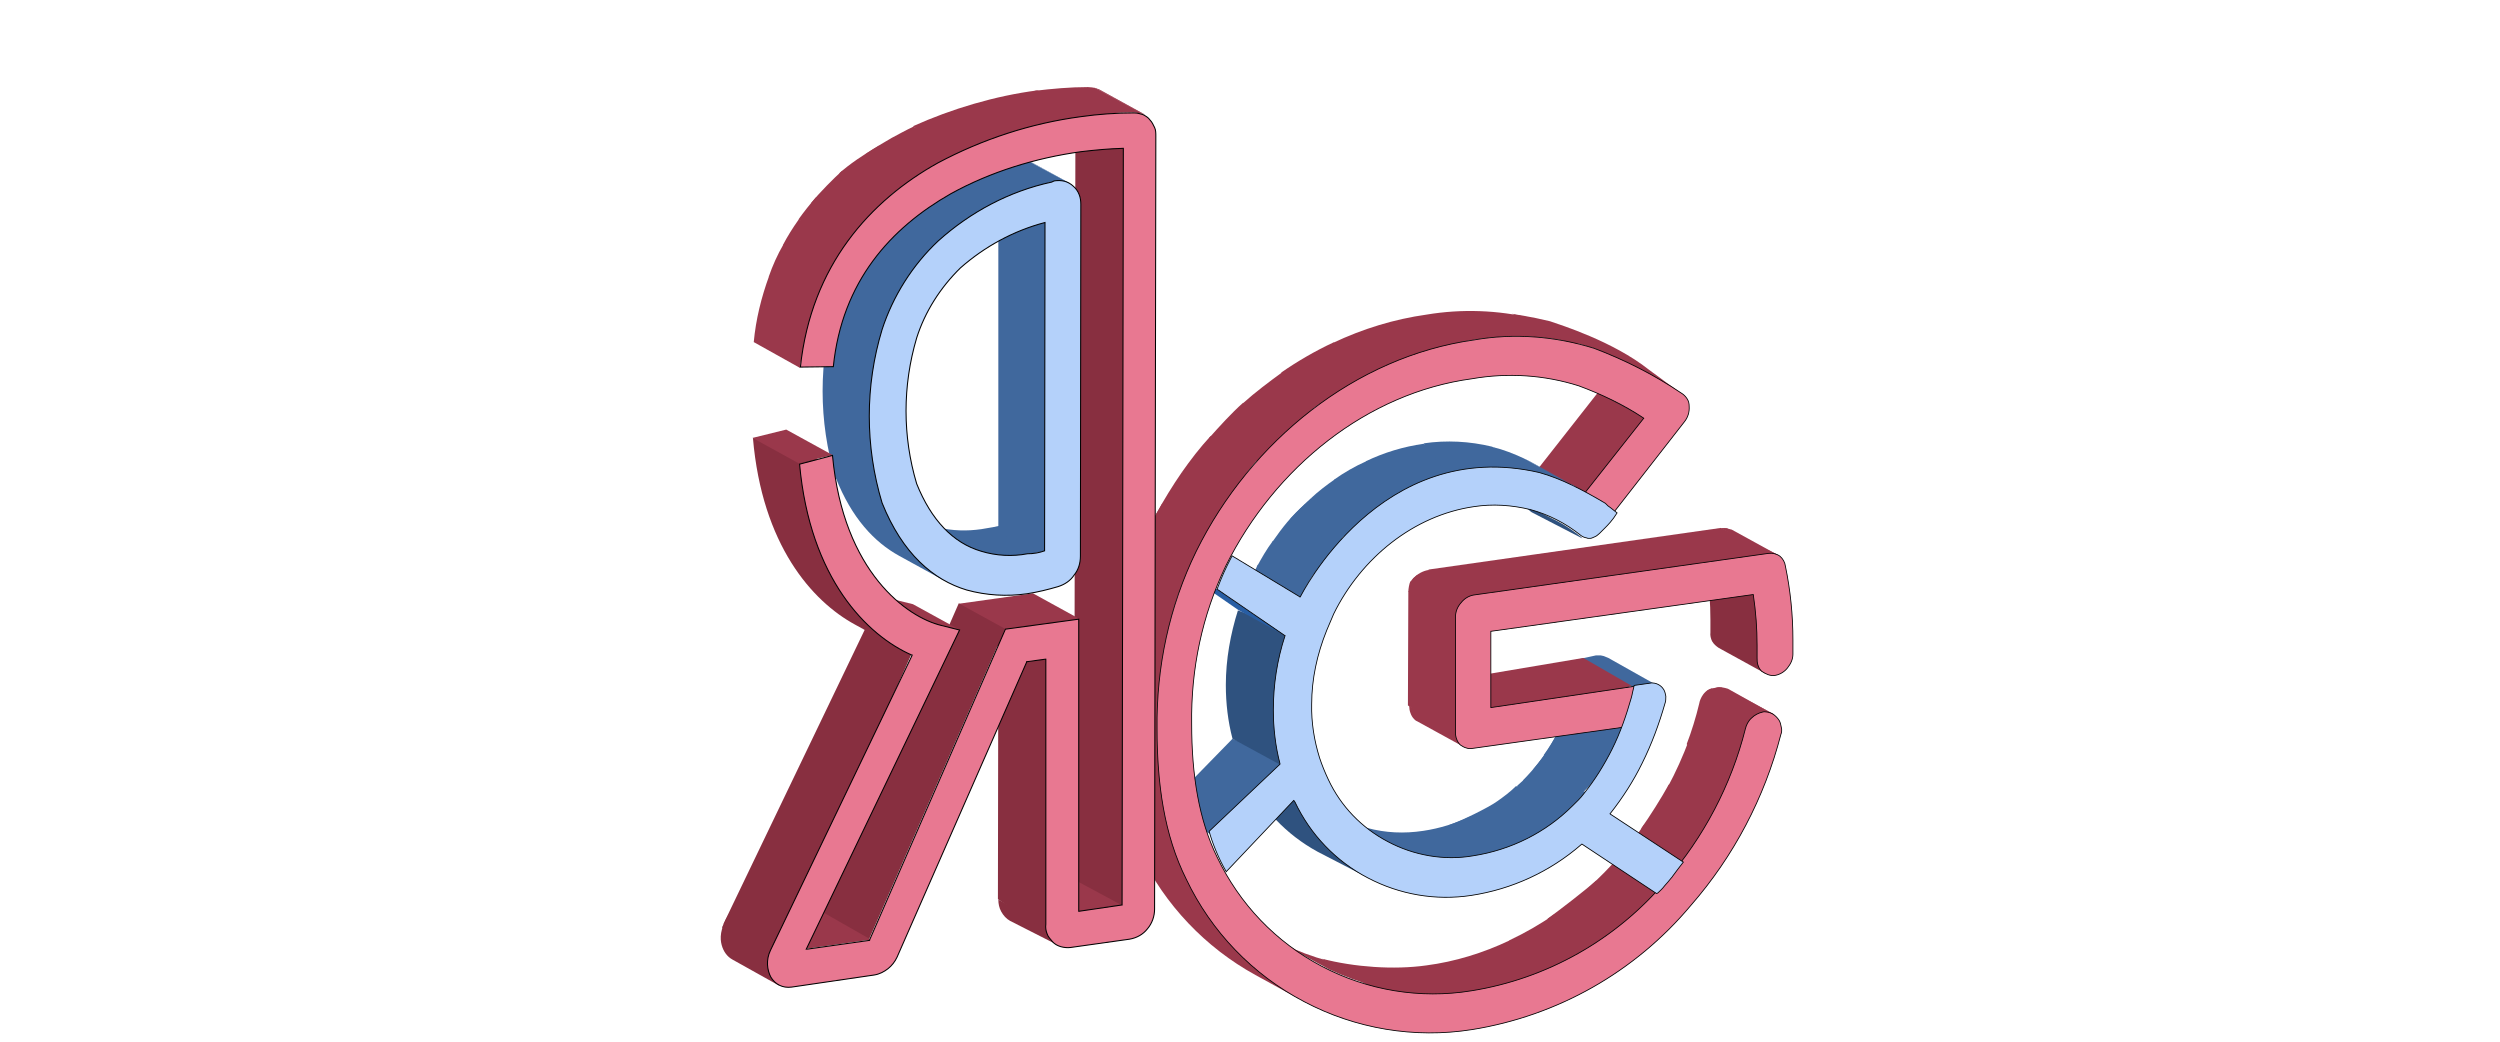 <?xml version="1.0" encoding="utf-8"?>
<!-- Generator: Adobe Illustrator 24.0.0, SVG Export Plug-In . SVG Version: 6.00 Build 0)  -->
<svg version="1.1" id="Слой_1" xmlns="http://www.w3.org/2000/svg" xmlns:xlink="http://www.w3.org/1999/xlink" x="0px" y="0px"
	 viewBox="0 0 600 250" style="enable-background:new 0 0 600 250;" xml:space="preserve">
<style type="text/css">
	.st0{fill:#9A384B;}
	.st1{fill:#40689D;}
	.st2{fill:#882F40;}
	.st3{fill:#E87891;stroke:#000000;stroke-width:0.25;}
	.st4{fill:#B4D1FA;stroke:#000000;stroke-width:0.25;}
	.st5{fill:#5E6D82;}
	.st6{fill:#2F527F;}
	.st7{fill:#285EA4;}
	.st8{fill:#793E4B;}
	.st9{fill:#7D414E;}
	.st10{fill:#824351;}
	.st11{fill:#874654;}
	.st12{fill:#E87891;stroke:#000000;stroke-width:0.2;}
	.st13{fill:#B4D1FA;stroke:#000000;stroke-width:0.2;}
</style>
<path class="st0" d="M312.4,240.1l-11.1-6.1c-12-6.6-21.7-16.8-27.7-29.2c-5.2-10.6-7-23-7-36c-0.1-11.7,1.8-23.3,5.8-34.3l11.1,6.1
	c-3.9,11-5.9,22.6-5.8,34.3c0,13,2.3,24.9,7.6,35.5C291.2,223,300.3,233.6,312.4,240.1z"/>
<path class="st0" d="M282.7,142.4l-10.4-8.1c1.1-2.8,2.3-5.7,3.7-8.4c0.4-0.9,2.5-4.2,2.9-5l11.7,6.4c-0.5,0.9-2.1,4.6-2.5,5.6
	c-1.4,2.7-3.6,6.1-4.6,9"/>
<path class="st1" d="M252.5,44l-11.7-6.2c0.7-0.1,2.6-0.6,3.4-0.5l12.5,6.7c-0.7-0.2-2.3-0.1-3,0"/>
<path class="st1" d="M255.3,43.6l-11.1-6.1c0.3,0.1,0.7,0.2,1.1,0.4l11.1,6.1C256,43.8,255.7,43.6,255.3,43.6z M256.4,43.9
	l-11.1-6.1h0.2l11.1,6.1H256.4z M212.2,121.3l-11.7-6.6c-4.1-13.6-4.1-28.1,0-41.6l0.6-1.9l13.1,6.5l-0.6,1.9
	c-4.1,13.6-5.6,27.7-1.5,41.2"/>
<path class="st1" d="M211.8,87.8l-10.6-16.7c0.8-2.3,3.4-8,4.5-10.2l16,6.8C220.6,70,212.6,85.4,211.8,87.8z"/>
<path class="st1" d="M169.6,3"/>
<path class="st1" d="M213.3,79.8l-5.8-20.5c1.1-1.5,2.2-2.9,3.4-4.3l19.7-1C229.3,55.4,214.3,78.3,213.3,79.8z"/>
<path class="st1" d="M222,60.9l-11.1-6.1c1.1-1.2,2.1-2.2,3.3-3.3l0.8-0.7l13,4.7l-2.7,2.1C224.1,58.7,223,59.8,222,60.9z"/>
<path class="st1" d="M226.1,56.8l-11.3-6c1.7-1.5,3.4-2.8,5.2-4.1l11.1,6c-1.8,1.3-2.1,3.2-3.8,4.6"/>
<path class="st1" d="M231.1,54.3l-11-7.7c2.6-1.8,5.3-3.4,8.1-4.7l11.1,6.1C236.6,49.4,233.7,52.5,231.1,54.3z"/>
<path class="st1" d="M222.3,61l6-19c4.2-1.9,8.5-3.5,13-4.5h0.7l11.1,6l-0.6,0.1C248,44.6,226.4,59,222.3,61z"/>
<path class="st0" d="M259.1,219l-11.4-6.5l10.2-1.5l15.2,6.7C273.2,217.7,259.1,219,259.1,219z"/>
<path class="st2" d="M254.8,227.3l-12.4-6.3c-0.9-0.5-1.6-1.3-2.1-2.2s-0.7-1.9-0.7-2.9l11.1,6.1c0,1.1,0.9,1.9,1.5,2.7
	c0.5,0.8,1.1,1.2,1.9,1.8"/>
<path class="st2" d="M251.9,224.3l-12.4-8.5l0.1-63.5l11.6,5.3L251.9,224.3z M273.6,219.6l-15.8-8.5l0.3-181.3l12.4,5.2L273.6,219.6
	z"/>
<path class="st0" d="M238.9,155.2l-8.8-10.3l17.8-2.5l11.1,6.1L238.9,155.2z"/>
<path class="st2" d="M208.5,225.6l-11.1-6.1l32.7-74.7l11.1,6.1L208.5,225.6z"/>
<path class="st0" d="M193.5,227.7l-11.1-6.1l15.2-2.6l11.4,6.5L193.5,227.7z"/>
<path class="st2" d="M186.9,236.5l-11.1-6.2c-1.3-0.7-2.2-2-2.6-3.5c-0.4-1.5-0.5-3.8,1.7-7.4l10.3,9.1c-0.6,1.4-0.4,2.2,0,3.7
	c0.4,1.5,0.6,3.3,1.9,4.1"/>
<path class="st2" d="M184.4,228.7l-11.1-6.1l0.3-0.7l11.1,6.1C184.8,228.2,184.5,228.4,184.4,228.7z"/>
<path class="st0" d="M221.3,151.3l-6.7-7.4l4.5,1.1l11.1,6.1C230.3,151.1,221.3,151.3,221.3,151.3z"/>
<path class="st2" d="M185.5,231.9l-11.9-10.1l34-70.8l11.1,6.1L185.5,231.9L185.5,231.9z"/>
<path class="st0" d="M220.7,148l-11.1-6.1l0.9,0.5l11.1,6.1L220.7,148"/>
<path class="st0" d="M221.7,148.5l-11.1-6.1c1.3,0.6,2.5,1.2,3.9,1.5l11.1,6.1C224.2,149.6,222.8,149.2,221.7,148.5z"/>
<path class="st0" d="M225.4,150l-11.1-6.1h0.3l11.1,6.1C225.8,150,225.4,150,225.4,150z M259.4,27.9l-11.1-6.1
	c4.2-0.5,8.5-0.9,12.8-0.9c0.4,0,1.5,0.1,1.9,0.3l11.4,6.2c-0.4-0.1-1.8-0.4-2.2-0.4C267.9,27,263.6,27.3,259.4,27.9z"/>
<path class="st0" d="M273.6,27.1L262.5,21l0.9,0.3l11.1,6.1C274.6,27.4,273.6,27.1,273.6,27.1z"/>
<path class="st0" d="M274.6,27.5l-11.1-6.1h0.2l11.1,6.1H274.6z"/>
<path class="st2" d="M216.3,156l-11.1-6.1c-10.3-5.6-22.3-19.1-24.5-44.8L196,110C198.4,135.7,206,150.4,216.3,156z"/>
<path class="st0" d="M191.7,111.2l-11.1-6.1l8.1-2l11.1,6.1L191.7,111.2z M192,88.3l-11.1-6.2c0.5-5.4,1.8-10.7,3.7-15.9l13.8,4.4
	C196.3,75.9,192.5,82.8,192,88.3"/>
<path class="st0" d="M195.6,72.5l-11.1-6.1c0.9-2.6,2.1-5.3,3.5-7.7l11.1,6C197.8,67.2,196.6,69.9,195.6,72.5z"/>
<path class="st0" d="M194.5,73.6l-6.6-14.8c1.1-2.1,2.3-4,3.7-6l15.4,0.7C205.7,55.4,195.7,71.6,194.5,73.6z"/>
<path class="st0" d="M202.7,58.8l-11.1-6.1c1.3-1.8,2.7-3.6,4.2-5.3l16.2,0.9C210.5,50.1,204.1,56.9,202.7,58.8z"/>
<path class="st0" d="M206.9,53.5l-12.2-4.8c1.8-2.3,5.6-6.1,7.4-7.7l12.5,6.3c-1.8,1.6-6.2,6.4-7.9,8.2"/>
<path class="st0" d="M212,48.3l-10.6-6.7c2.2-2,6.1-4.7,9.5-6.6l8.2,8C216.6,44.6,214.2,46.4,212,48.3z"/>
<path class="st0" d="M219,43l-11.1-6.1c2-1.4,4-2.6,6.1-3.8c1.7-0.9,3.5-1.9,5.2-2.7L233,36c-1.8,0.8-6.1,2.2-7.9,3.3
	C223,40.2,221,41.6,219,43"/>
<path class="st0" d="M230.4,38.1l-11.3-7.8c9.3-4.2,19.8-7.3,29.8-8.6l19.1,5.4C258,28.4,239.6,33.9,230.4,38.1z"/>
<path class="st3" d="M259.4,28c4.2-0.6,8.5-0.9,12.8-0.9c0.7,0,1.5,0.2,2.1,0.4c0.6,0.3,1.3,0.7,1.7,1.3c0.5,0.5,0.8,1.2,1.1,1.8
	c0.3,0.6,0.3,1.4,0.3,2.1l-0.3,185.5c0,1.7-0.6,3.4-1.7,4.7c-1.1,1.4-2.6,2.2-4.3,2.5l-14.2,2c-0.7,0.1-1.6,0-2.3-0.2
	c-0.7-0.2-1.5-0.6-2-1.2s-1.1-1.2-1.3-1.9c-0.3-0.7-0.4-1.5-0.3-2.3v-63.6h-0.1l-4.4,0.6h-0.1v0.1l-31.1,70.8
	c-0.5,1.1-1.3,2.1-2.2,2.8c-0.9,0.7-2,1.3-3.3,1.5l-19.8,2.9c-2.2,0.3-4-0.7-5-2.4c-0.9-1.7-1.2-4.1-0.1-6.4l34-70.8v-0.1h-0.1
	c-10.7-4.7-24.4-18.3-26.9-45.8l7.9-2.1c2.6,28.2,18.1,38.9,26.1,40.8l4.4,1.1l-36.7,76.4l-0.1,0.2h0.2l14.9-2.1h0.1v-0.1l32.6-74.6
	l17.6-2.4v70.1h0.1l10.2-1.5h0.1v-0.1l0.3-181.4v-0.1h-0.1c-3.4,0.1-6.6,0.4-10,0.8c-10.9,1.5-21.7,4.8-31.3,10.1
	c-14.4,8.2-26.1,21-28.2,41.5l-7.9,0.1c2.6-24.4,16.8-40,33-49C235.8,33.4,247.4,29.6,259.4,28z"/>
<path class="st1" d="M231.7,130.9l-11.1-6.1l0.7,0.3l11.3,6C232.2,131.1,232,131,231.7,130.9"/>
<path class="st1" d="M232.3,131.5l-11-6.4c0.9,0.4,2,0.8,3,1.2l0.8,0.2l12.1,6.2h-1.8C234.4,132.3,233.3,131.9,232.3,131.5"/>
<path class="st1" d="M236.3,132.7l-11.1-6.1c3.4,0.8,6.8,0.9,10.3,0.4c1.4-0.2,4.2-0.7,5.5-1.1l10.3,6.3c-1.4,0.3-3.3,0.6-4.6,0.8
	C243.1,133.7,239.6,133.5,236.3,132.7"/>
<path class="st1" d="M252.2,132.9l-12.6-5V47.4l12.6,5V132.9z M226.9,139.5l-11.1-6.1c-6-3.3-11.4-9.1-15.2-18.7l12.7-7.5
	C218,116.7,220.9,136.2,226.9,139.5z"/>
<path class="st4" d="M253.1,43.4c0.8-0.1,1.6-0.1,2.4,0.1c0.7,0.2,1.5,0.6,2.1,1.2c0.6,0.5,1.1,1.2,1.4,2c0.3,0.7,0.4,1.6,0.4,2.3
	l-0.1,84.5c0,1.7-0.5,3.3-1.5,4.5c-0.9,1.4-2.3,2.3-3.9,2.8c-2.4,0.7-4.8,1.3-7.4,1.7c-4.8,0.7-9.8,0.4-14.5-0.9
	c-8-2.4-15.4-8.7-20.3-20.9c-4.1-13.6-4.1-28.1,0-41.6c2.6-8,7.3-15.5,13.5-21.3c7.7-6.9,17-11.9,27.2-14.1
	C252.5,43.6,253.1,43.4,253.1,43.4z M250.7,132.2l0.1-78.8c-7.6,2-14.5,5.8-20.3,10.9C225.7,69,222,74.8,220,81.1
	c-3.4,11.5-3.4,23.6,0,35c3.5,8.7,8.7,14.2,15.5,16.2c3.6,1.1,7.5,1.3,11.1,0.6C248,132.9,249.3,132.7,250.7,132.2z"/>
<path class="st5" d="M399.4,216l-11.1-6.1l-0.3-0.2l11.1,6.1C399.2,215.9,399.3,216,399.4,216z"/>
<path class="st1" d="M376.6,193.4l-11.1-6.1c6.1-6.3,7.2-9.7,7.9-10.6l5.8,14C378.1,191.8,377.3,192.6,376.6,193.4z"/>
<path class="st1" d="M379.1,190.7l-11.1-6.1l0.2-0.2c0.8-1.1,1.7-2.1,2.4-3.2l11.1,6.1c-0.7,1.1-1.6,2.2-2.4,3.2L379.1,190.7z"/>
<path class="st1" d="M379.3,190.8l-8.8-9.6c1.3-1.8,2.5-3.8,3.6-5.8l19.6-1.6c-1.1,2-10.6,12.6-11.9,14.5"/>
<path class="st1" d="M385.3,181.6l-11.1-6.1l0.8-1.7c1.1-2.2,2.1-4.5,2.9-6.7l11.1,6.1c-0.8,2.2-1.8,4.5-2.9,6.7L385.3,181.6z"/>
<path class="st1" d="M389.1,173.1l-11.3-6.1c0.6-1.8,1.3-3.7,1.7-5.5c0-0.2,0-0.3,0.2-0.5l11.4,6.1c0,0.2,0,0.4-0.2,0.5
	c-0.5,1.9-1.1,3.7-1.7,5.5"/>
<path class="st1" d="M391.1,167.1L380,161c0.1-0.2,0.2-0.5,0.3-0.7l11,6.2c-0.1,0.2-0.2,0.4-0.3,0.7"/>
<path class="st1" d="M391.3,166.5l-11.1-6.1c0.1-0.2,0.2-0.4,0.3-0.5l11.1,6.1C391.6,166.1,391.4,166.3,391.3,166.5z M391.6,165.8
	l-11.1-6.1l0.4-0.5l11.1,6.1L391.6,165.8z"/>
<path class="st1" d="M392.6,165.3l-15.1-6.7c0.4-0.2,5-1.2,5.5-1.3h1.2c0.6,0.1,0.9,0.2,1.3,0.4l0.5,0.2l11.9,6.7h-1.5
	C395.9,164.7,393.1,165,392.6,165.3L392.6,165.3z M332.2,202l-11.3-6l1.2,0.6l11.1,6.1C332.8,202.4,332.5,202.3,332.2,202"/>
<path class="st1" d="M331.4,206.2l-3.3-7.5c4.4,1.2,8.9,1.4,13.5,0.7c4-0.6,7.8-1.8,11.4-3.5l13.6,6.4c-3.6,1.7-10,4.3-14,4.8
	c-4.5,0.6-9.6-0.1-14-1.3"/>
<path class="st1" d="M364.1,202.1l-16.3-4.1c3.2-1.1,9.4-4.2,11.4-5.6l11.3,6C368.5,199.7,366.4,200.9,364.1,202.1"/>
<path class="st1" d="M366.6,205.4l-7.4-13c1.7-1.2,3.2-2.3,4.6-3.7l19.1,1.5c-1.5,1.4-5,6.7-6.7,7.9"/>
<path class="st1" d="M375.1,194.8l-11.1-6.1l5.5-5l7.2,9.9L375.1,194.8"/>
<path class="st6" d="M379.9,129.3l-12-6.2c-0.2-0.1-0.4-0.2-0.5-0.3c-1.5-1.3-3.2-2.4-4.9-3.4l11.3,5.7c1.8,0.9,4.1,2.5,5.7,3.8
	C379.6,129.1,379.7,129.2,379.9,129.3z M327.8,210.4l-11.6-6c-7.5-4.1-13.5-10.4-17.1-18.1c0-0.1-0.1-0.2-0.2-0.3l13.6,2.4l1.7,2.7
	C317.8,198.8,320.4,206.3,327.8,210.4L327.8,210.4z"/>
<path class="st1" d="M290.5,200.2l-11.1-6.1l16.4-16.8l14,5.5L290.5,200.2z"/>
<path class="st6" d="M308.1,184l-12.3-6.7c-1.1-4.2-1.6-8.5-1.6-12.9c0-6.1,1.1-12.2,2.9-17.9l12.2,4.4c-1.9,5.8-2.5,13.8-2.5,19.8
	C306.8,174.9,307,179.7,308.1,184L308.1,184z"/>
<path class="st1" d="M312.1,143.4l-11.1-6.1l0.9-1.8l11.7,5.9L312.1,143.4L312.1,143.4z"/>
<path class="st1" d="M312.7,142.2l-11.1-6.1c1.2-2.2,2.4-4.3,3.9-6.3l11.1,6.1C315.1,138,313.8,140.1,312.7,142.2L312.7,142.2z"/>
<path class="st1" d="M316.5,138.9l-11.1-8.9c2.3-3.3,4.6-6.3,7.8-9l9.7,9C321.3,131.6,317.9,137,316.5,138.9L316.5,138.9z"/>
<path class="st1" d="M320.8,130.6l-11.1-6.1c1.6-1.7,3.2-3.4,4.9-4.9l11.1,6.1C324,127.2,322.3,128.9,320.8,130.6z"/>
<path class="st1" d="M323.6,129.8l-9-10.2c1.8-1.7,3.8-3.2,5.8-4.6l14.1,4.6c-2.1,1.5-6.9,4.4-8.7,6.1"/>
<path class="st1" d="M331.3,121.2l-11.1-6.1c2.4-1.7,5-3.2,7.7-4.4l18.8,3.7C344.1,115.5,333.8,119.4,331.3,121.2"/>
<path class="st1" d="M333.2,122.6l-5.4-11.9c4.4-2.1,9-3.5,13.9-4.2l11.1,6.1c-4.7,0.7-9.5,2.1-13.9,4.2"/>
<path class="st7" d="M308.3,152.5l-11.1-6.1l-10.7-7.4l5.8,2.5L308.3,152.5L308.3,152.5z"/>
<path class="st0" d="M423.7,171.4l-12.7-6.1c1.2-0.3,1.8-0.6,3.7,0l10.9,6.1H423.7L423.7,171.4z"/>
<path class="st0" d="M425.6,171.5l-11.1-6.1l11.4,6.1"/>
<path class="st2" d="M423.6,161.6l-11.1-6.1c-0.6-0.4-1.2-0.9-1.6-1.6c-0.3-0.6-0.5-1.4-0.4-2.1v-3c0-4-0.3-8.1-0.9-12l11.8,5.5
	c0.6,4,0.8,8.7,0.7,12.7c0,1.1,0.4,2,0.4,3c-0.1,0.7-0.3,1.2,0,1.8s1.2,0.8,1.8,1.3"/>
<path class="st0" d="M424.3,132.9l-11.3-6.1c0.5-0.1,1.1-0.1,1.5,0l11.1,6.1C425.3,132.8,424.8,132.8,424.3,132.9"/>
<path class="st0" d="M424.9,132.9l-11-6.2l1.7,0.4l11.1,6.1L424.9,132.9L424.9,132.9z M426.5,133.2l-11.1-6.1L426.5,133.2z
	 M356.2,175.7l-9.4-12.2l33.2-5.6l11.6,6.7L356.2,175.7L356.2,175.7z M351.2,179.2l-11.1-6.1c-0.3-0.1-0.5-0.3-0.7-0.5
	c-0.4-0.4-0.7-0.9-0.9-1.5c-0.2-0.5-0.3-1.2-0.3-1.7l11.1,6.1c0,0.6,0.1,1.2,0.3,1.8c0.2,0.5,0.5,1.1,0.9,1.5
	C350.7,179,350.9,179.1,351.2,179.2 M379.5,121.2l-11.7-7l15.7-20l11.7,6L379.5,121.2z"/>
<path class="st8" d="M379.8,127.3l-11.1-6.1c-0.2-0.1-0.4-0.3-0.6-0.4c-0.6-0.6-1.2-1.5-1.3-2.4c-0.2-0.9-0.1-1.9,0.2-2.7l11.1,6.1
	c-0.3,0.8-0.4,1.8-0.2,2.7c0.2,0.9,0.6,1.7,1.3,2.4C379.3,127,379.6,127.2,379.8,127.3z"/>
<path class="st9" d="M378.1,121.7l-11.1-6.1c0-0.2,0.2-0.5,0.3-0.7l11.1,6.1C378.3,121.3,378.2,121.5,378.1,121.7z"/>
<path class="st10" d="M378.4,121l-11.1-6c0-0.2,0.2-0.4,0.3-0.6l11.1,6C378.7,120.7,378.6,120.9,378.4,121"/>
<path class="st11" d="M378.8,120.5l-11.1-6.1l0.2-0.2l11.1,6.1L378.8,120.5z"/>
<path class="st0" d="M317,231.5l-11.1-6.1l2.1,1.1l11.1,6.1L317,231.5"/>
<path class="st0" d="M319.1,232.7l-11.1-6.1c3.5,1.7,7,3,10.7,4l11,6C326.1,235.6,322.5,234.3,319.1,232.7L319.1,232.7z"/>
<path class="st0" d="M329.9,237.4l-12.6-7.3c7.7,2,17.2,2.7,25,1.6c6.9-0.9,13.7-3,20-6l11.1,6.1c-6.3,3-12.7,5.5-19.7,6.4
	C346,239.4,337.5,239.4,329.9,237.4L329.9,237.4z"/>
<path class="st0" d="M369.7,236.5l-7.5-10.8c3.8-1.8,7.5-3.9,10.9-6.3l12.5,6.3c-3.5,2.4-8.6,4.6-12.5,6.4"/>
<path class="st0" d="M384.8,226l-13.4-5.5c2.8-2,8.9-6.7,11.6-9.1l21-0.5C401.4,213.3,387.7,224,384.8,226z"/>
<path class="st0" d="M393.3,219.4l-11.9-6.5c2.4-2.2,4.7-4.5,6.9-7l11.1,6.1C397.4,214.4,395.7,217.2,393.3,219.4L393.3,219.4z
	 M399.6,211.9l-11.1-6.1l0.4-0.5c2-2.3,3.9-4.8,5.7-7.4l11.3,6.1c-1.8,2.5-3.7,5-5.7,7.4L399.6,211.9"/>
<path class="st0" d="M403.5,211.8l-9.6-13c2-2.8,4.9-7.4,6.6-10.5l18.8-1.5C417.6,190,405.5,208.9,403.5,211.8L403.5,211.8z"/>
<path class="st0" d="M411.3,195.1l-11.1-6.1c2-3.7,3.7-7.5,5.2-11.5l12.4,5.9c-1.5,3.9-3.5,8.5-5.5,12.2"/>
<path class="st0" d="M415.1,187.1l-10.3-8.5c1.1-2.8,2.3-6.7,3-9.7c0-0.2,0.6-3,3-3.7l13.5,6.2c0,0.2-5.3,3.4-5.4,3.6
	c-0.7,2.9-1.1,6.8-2.1,9.7"/>
<path class="st0" d="M419.2,174.4l-11-6.1c0.1-0.2,0.2-0.5,0.3-0.7l11.1,6.1C419.6,174,419.5,174.2,419.2,174.4"/>
<path class="st0" d="M419.6,173.7l-11.1-6.1c0-0.2,0.2-0.4,0.3-0.6l11.1,6.1C419.8,173.3,419.7,173.5,419.6,173.7z"/>
<path class="st0" d="M420,173.1l-11.1-6.1l0.4-0.5l11.4,6.1l-0.4,0.5"/>
<path class="st0" d="M420,173.1l-10.9-6.6l0.4-0.4l11.1,6.1l1.1-0.8"/>
<path class="st0" d="M421.2,172.6l-11.7-6.5c0.2-0.1,0.3-0.3,0.5-0.4l11.1,6.1C421.1,171.9,421.5,172.4,421.2,172.6L421.2,172.6z
	 M421.3,171.8l-11.1-6.1l0.7-0.4l11.1,6.1L421.3,171.8"/>
<path class="st0" d="M421.2,172l-11.6-6.1c0.6-0.6,2-0.8,2.4-0.9c0.4-0.1,0.7-0.1,1.2,0l11.1,6.1c-0.4-0.1-0.7-0.1-1.2,0
	C422.8,171.1,421.7,171.8,421.2,172L421.2,172z"/>
<path class="st8" d="M394.6,100.4l-11.1-6.2c-1.9-1.2-3.8-2.2-5.7-3.3L389,97C390.7,98.1,392.6,99.1,394.6,100.4"/>
<path class="st0" d="M351.9,144.6l-9.1-7.9l70.2-10l13.6,6.4L351.9,144.6z"/>
<path class="st0" d="M349.4,177.2l-11.5-7.9l0.1-27.4l13.9,0.3L349.4,177.2L349.4,177.2z"/>
<path class="st0" d="M349.5,148.8L338,142c0-0.6,0.2-1.9,0.5-2.5l10.9,6.7c-0.2,0.6,0.6,2,0.6,2.6"/>
<path class="st0" d="M349.5,146.2l-11.1-6.1c0.2-1.2,1.6-1.9,1.7-2.1l9.8,7.5C349.7,145.7,349.6,145.9,349.5,146.2z"/>
<path class="st0" d="M350,145.5l-11.1-6.1c0.1-0.2,0.2-0.4,0.3-0.5l11.1,6.1C350.1,145.1,350,145.3,350,145.5z"/>
<path class="st0" d="M349.1,151l-10-12.1l0.3-0.3c1.1-1.2,2.9-1.8,3.6-1.8l24.4,3.8l-16.6,4.1l-1.7,7.7"/>
<path class="st12" d="M428.5,135.9c1.2,5.8,1.8,11.7,1.8,17.7v3.4c0,1.2-0.5,2.3-1.3,3.3c-0.7,0.9-1.8,1.6-3,1.8
	c-0.5,0.1-1.2,0-1.7-0.2s-1.1-0.5-1.5-0.8c-0.4-0.4-0.7-0.8-0.9-1.5c-0.2-0.5-0.2-1.2-0.2-1.7v-3c0-4-0.3-8.1-0.9-12.1v-0.1h-0.1
	l-62.8,8.8h-0.1v18.3h0.1l37.8-5.6c0.4,0,0.8,0.1,1.3,0.3c0.1,0,0.2,0.1,0.2,0.1l-1.7,9.1l-42,5.9c-0.5,0.1-1.1,0.1-1.6-0.1
	c-0.5-0.1-0.9-0.4-1.4-0.7c-0.4-0.4-0.7-0.8-0.9-1.4c-0.2-0.5-0.3-1.1-0.3-1.7v-27.4c0-1.4,0.4-2.6,1.4-3.7c0.7-0.9,1.8-1.6,3-1.8
	l70.8-10c0.9-0.1,1.9,0.1,2.7,0.7C427.9,134.1,428.4,135,428.5,135.9L428.5,135.9z"/>
<path class="st0" d="M288.5,129.6l-11.1-6.1c1.9-3.5,4-6.9,6.2-10.1l17.7,0.9C299,117.5,290.3,126.1,288.5,129.6z"/>
<path class="st0" d="M294.7,119.5l-11.1-6.1c2.1-3,4.4-6,6.9-8.7l14.8,1.5C302.8,108.9,296.8,116.5,294.7,119.5"/>
<path class="st0" d="M301.7,110.7l-11.5-5.6c2.4-2.7,5.4-6,8.1-8.4l18.3,2C313.9,101.2,304.1,107.9,301.7,110.7z"/>
<path class="st0" d="M309.5,102.8l-11.1-6.1c2.9-2.6,6.1-5,9.4-7.4l11.1,6.1C315.5,97.7,312.4,100.2,309.5,102.8L309.5,102.8z"/>
<path class="st0" d="M317.4,97.8l-9.9-8.4c3.9-2.7,8.2-5.2,12.5-7.2l13.9,5.3C329.4,89.5,321.2,95.1,317.4,97.8z"/>
<path class="st0" d="M332,89.2l-12.1-6.9c7.2-3.4,14.7-5.7,22.5-6.8c8.4-1.4,17.1-1.1,25.4,0.9l11.1,6.1c-8.3-2-16.9-2.3-25.4-0.9
	c-7.8,1.2-14.2,4.2-21.3,7.6"/>
<path class="st0" d="M376.9,82.6l-14-7.3c1.3,0.3,4.2,0.6,9.1,1.8c2.6,0.9,15.1,4.8,23.7,11.6l9.1,6.7c-2.5-1.3-19.6-10.9-22.2-11.8
	c-1.2-0.3-2.4-0.7-3.6-1.1"/>
<path class="st12" d="M427.4,176.3c-3.9,15.1-11.3,29.2-21.6,41c-13.4,16-32,26.5-52.5,29.8c-13.8,2.2-28-0.2-40.3-6.7
	c-12.4-6.5-22.3-16.8-28.3-29.4c-5.3-10.6-7-22.9-7-36c-0.2-14.8,2.9-29.4,9.4-42.7c13.1-26.5,38.2-46.7,66.6-50.7
	c9.7-1.7,19.6-0.9,28.9,2c7.4,2.8,14.5,6.4,21,10.8c0.5,0.3,0.9,0.7,1.3,1.3c0.4,0.6,0.5,1.2,0.5,1.8c0.1,1.4-0.3,2.7-1.2,3.8
	l-19.1,24.5c-1.2,1.2-1.9,1.7-3.2,1.9c-0.5,0.1-1.1,0-1.6-0.1s-0.9-0.4-1.4-0.7c-0.8-0.8-1.3-2-1.4-3.2c0-1.2,0.4-2.3,1.2-3.3
	l15.7-19.9l0.1-0.1l-0.1-0.1c-4.8-3.2-10.1-5.7-15.5-7.7c-8.2-2.6-17-3.2-25.6-1.7c-25.2,3.4-47.3,21.2-59.1,44.9
	c-5.7,11.9-8.4,24.8-8.2,38c0,12.1,1.7,22.9,6.1,31.9c5.4,11.3,14.1,20.4,25.1,26.2s23.6,7.9,35.9,5.9v-0.1v0.1
	c18.2-2.9,34.8-12.3,46.7-26.4c9.1-10.5,15.7-23,19.1-36.5c0.2-0.9,0.7-1.9,1.5-2.6c0.7-0.7,1.7-1.2,2.6-1.4c0.3-0.1,0.7-0.1,1.2,0
	s1.1,0.3,1.6,0.7c0.4,0.3,0.8,0.7,1.2,1.3c0.3,0.5,0.4,1.1,0.5,1.6C427.7,175.2,427.6,175.8,427.4,176.3L427.4,176.3z"/>
<path class="st1" d="M349.2,116.1l-7.5-9.7c5.5-0.8,11-0.5,16.4,0.8l11.3,6.1C364,112,354.7,115.4,349.2,116.1z"/>
<path class="st1" d="M364.5,112.5l-6.2-5.2c2.5,0.6,5,1.6,7.4,2.7l11.1,6.1C374.5,115,367,113.1,364.5,112.5L364.5,112.5z"/>
<path class="st13" d="M369.4,113.4c-38.2-8.8-57.3,29.8-57.3,29.8l-0.1,0.1l-0.1-0.1l-16.2-9.8c-1.7,3.3-2.3,4.6-3.6,8l16.2,11.1
	h0.1v0.1c-1.9,5.8-2.8,11.8-2.8,17.8l0,0c0,4.3,0.5,8.7,1.6,12.9v0.1l0,0l-17,16.1c0.6,2.4,2.3,6.7,4.1,9.7l16.1-17l0.1-0.1l0.1,0.1
	l0.2,0.3l0,0c3.7,7.8,9.8,14.2,17.5,18.2c7.6,4,16.3,5.5,24.8,4.2l0,0c9.8-1.5,18.9-5.7,26.4-12.2l0.1-0.1h0.1l17.8,11.8l0,0
	c0,0,0.1,0.1,0.2,0c0.1,0,0.2-0.1,0.4-0.3c0.3-0.3,0.8-0.7,1.4-1.5c0.5-0.5,1.1-1.3,1.7-2c0.1-0.1,0.2-0.2,0.3-0.4
	c0.7-0.9,1.6-2.2,2.5-3.3l-17.5-11.5l-0.1-0.1l0.1-0.1c2.9-3.7,5.5-7.7,7.6-12l0,0c2.3-4.6,4.1-9.5,5.5-14.4l0,0
	c0.2-0.5,0.2-1.1,0.2-1.7c-0.1-0.5-0.2-1.1-0.5-1.6s-1.2-1.6-2.9-1.6l-4.2,0.6c-0.2,0.8-0.3,1.4-0.4,1.7c-0.1,0.5-0.1,0.6-0.3,1.3
	l0,0c-1.2,4.2-2.6,8.3-4.6,12.3c-1.9,3.8-4.2,7.5-6.8,10.7l0,0c-0.8,1.1-1.8,2-2.7,2.9c-6.4,6.4-14.8,10.6-23.9,12
	c-6.9,1.2-14.2-0.1-20.4-3.4c-6.3-3.3-11.3-8.5-14.3-14.9c-0.8-1.7-1.5-3.4-2.1-5.2l0,0c-1.3-4.2-2-8.5-1.9-12.9l0,0
	c0-6,1.3-12,3.6-17.7l1.7-4c6.6-13.4,19.2-23.6,33.6-25.7c4.5-0.7,9.1-0.4,13.6,0.7c4.4,1.2,8.5,3.3,12.1,6.2
	c0.4,0.3,0.8,0.5,1.4,0.6c0.2,0.1,0.3,0.1,0.4,0.1h0.5c0.3,0,0.6-0.2,1.1-0.4s0.7-0.5,1.1-0.8l0,0l1.3-1.3c0.6-0.6,1.8-1.8,2.9-3.6
	c-1.5-1.2-2-1.6-2.2-1.7l0,0l-0.2-0.2l-0.3-0.3l-0.1-0.1C379.9,117.6,374.8,114.9,369.4,113.4 M310,192.3L310,192.3"/>
<path class="st1" d="M376.9,116.1l-11.1-6c0.5,0.2,0.9,0.4,1.5,0.7l11.1,6.1C377.8,116.7,377.3,116.5,376.9,116.1"/>
</svg>
